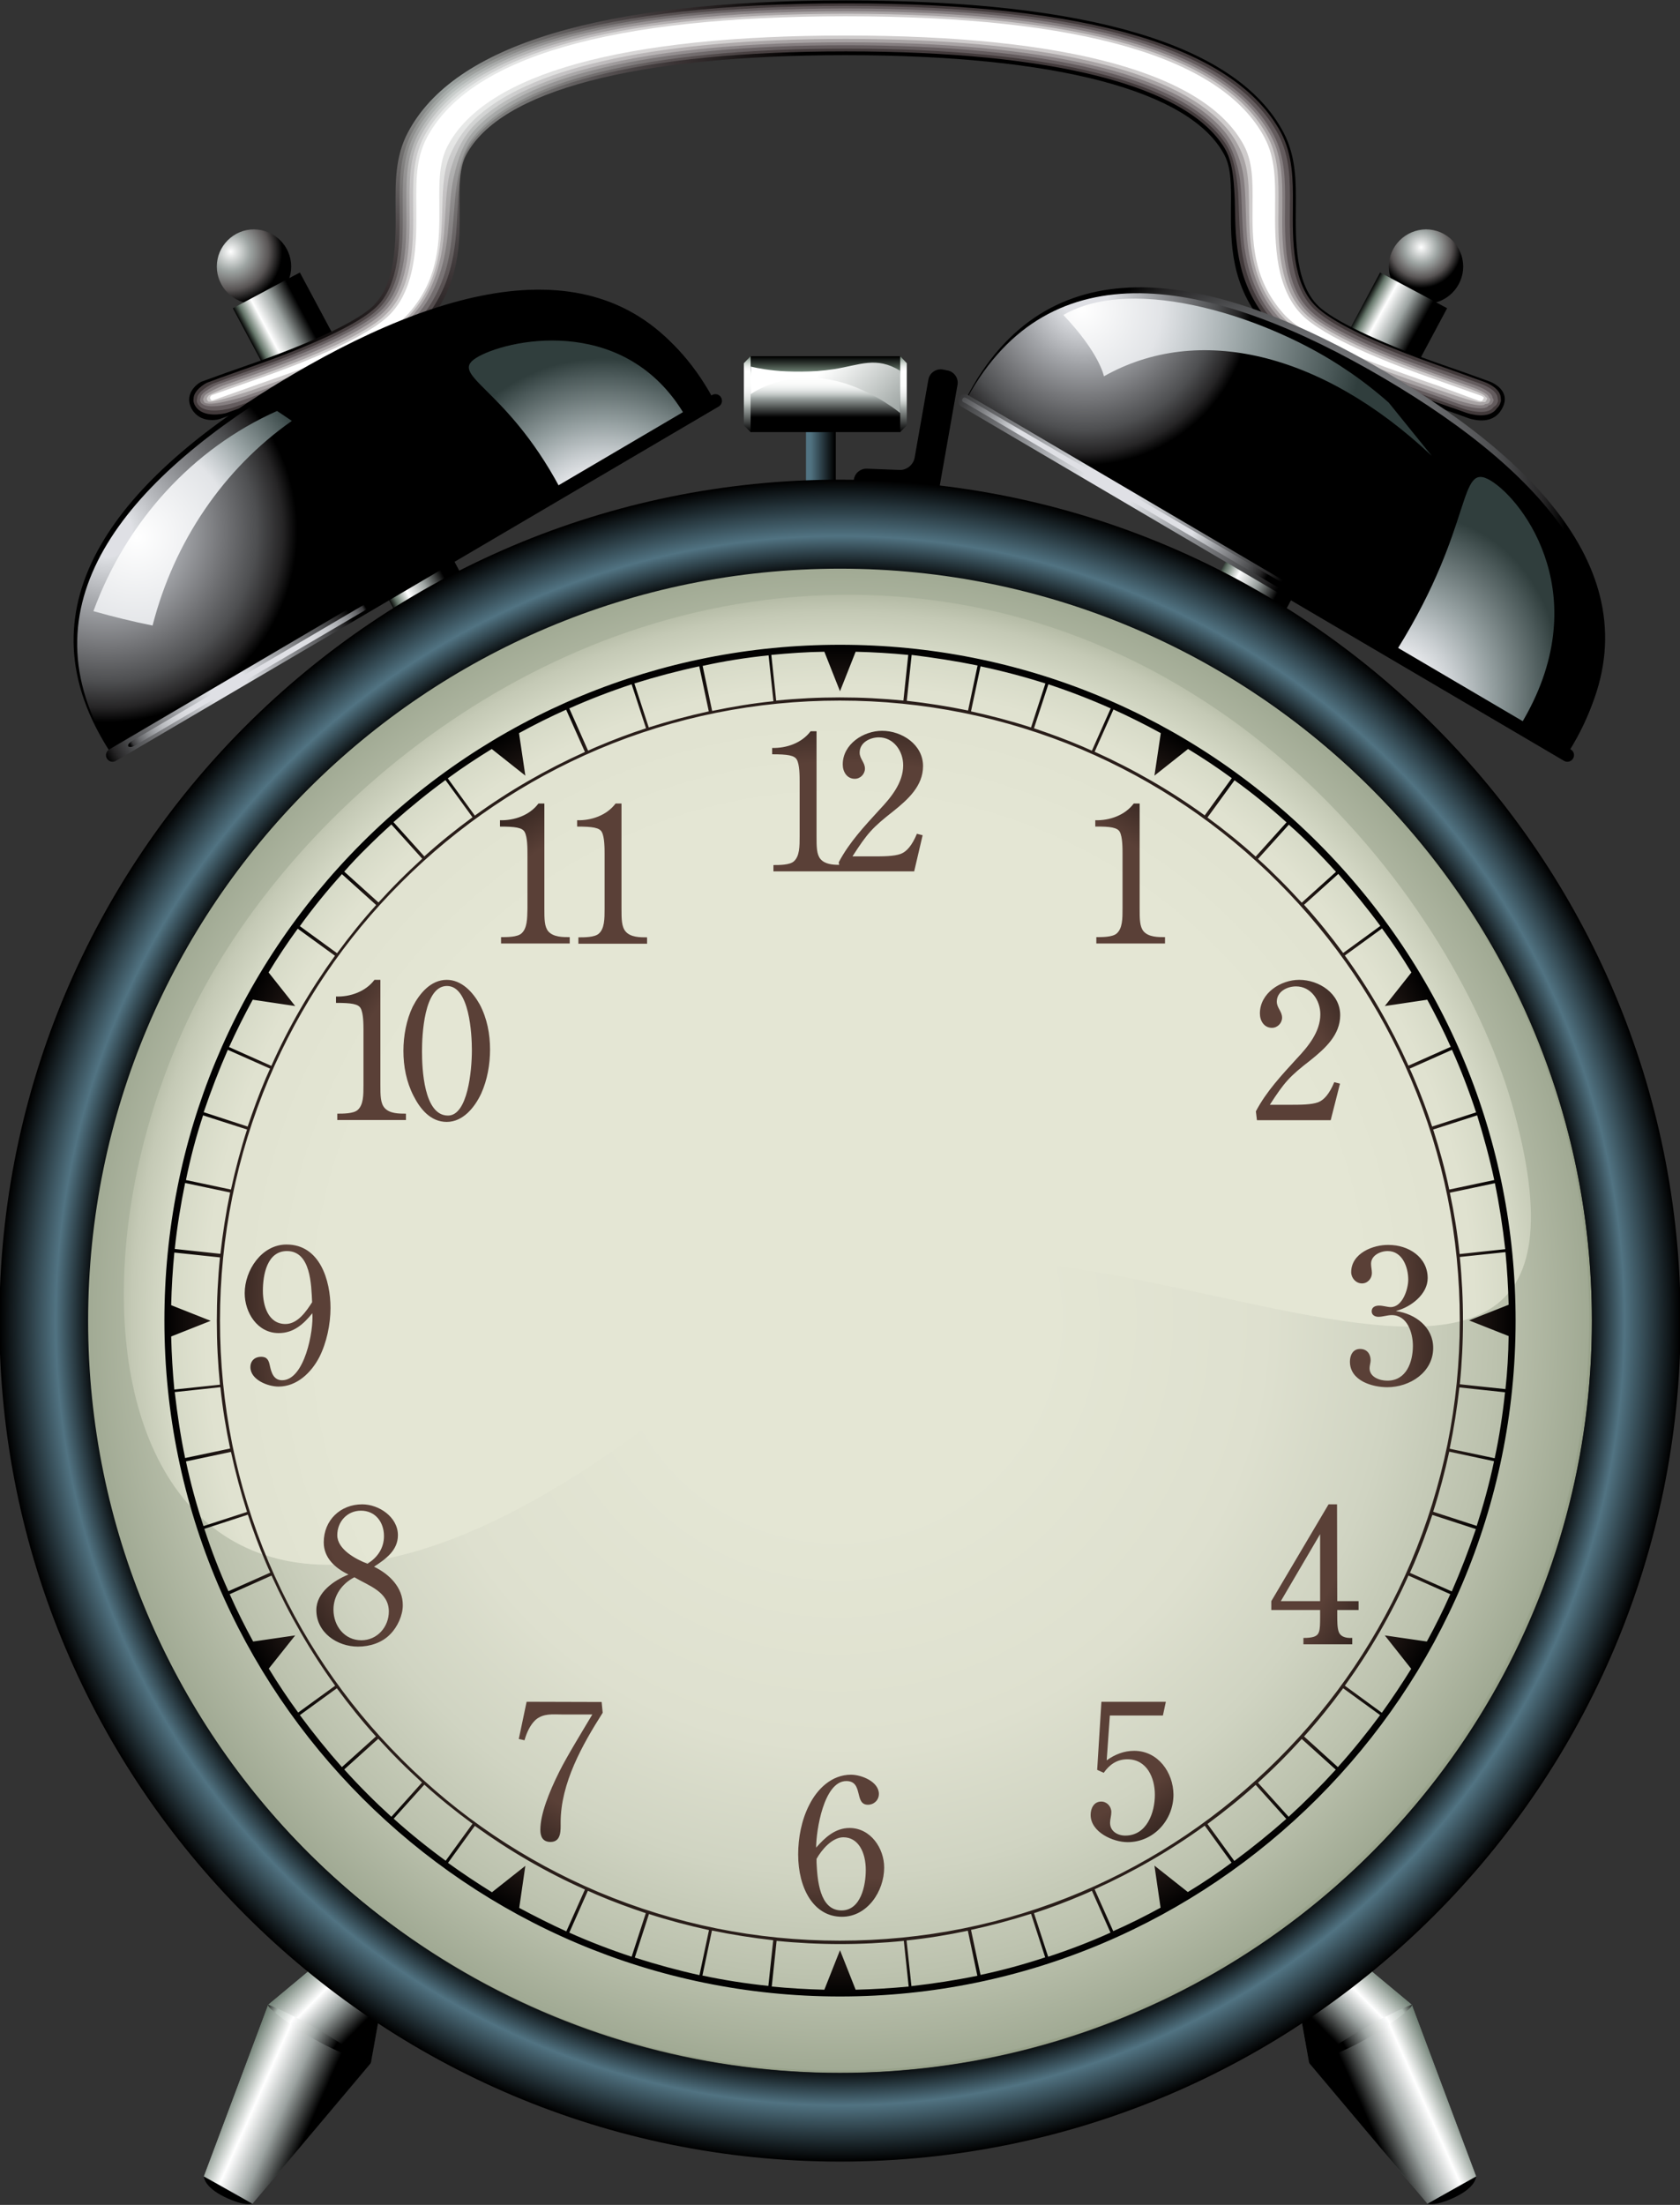 <?xml version="1.0" encoding="utf-8"?>
<!-- Generator: Adobe Illustrator 23.0.1, SVG Export Plug-In . SVG Version: 6.00 Build 0)  -->
<svg version="1.1" id="Layer_1" xmlns="http://www.w3.org/2000/svg" xmlns:xlink="http://www.w3.org/1999/xlink" x="0px" y="0px"
	 viewBox="0 0 795 1043" enable-background="new 0 0 795 1043" xml:space="preserve">
<rect x="0" y="0" width="795" height="1043" fill="#333333" stroke="none"/>
<linearGradient id="SVGID_1_" gradientUnits="userSpaceOnUse" x1="590.715" y1="927.461" x2="624.71" y2="908.618" gradientTransform="matrix(1 0 0 -1 0 1170)">
	<stop  offset="0" style="stop-color:#000000"/>
	<stop  offset="8.988760e-02" style="stop-color:#65766A"/>
	<stop  offset="0.264" style="stop-color:#FFFFFF"/>
	<stop  offset="0.511" style="stop-color:#9CA3A1"/>
	<stop  offset="0.786" style="stop-color:#000000"/>
</linearGradient>
<polygon fill="url(#SVGID_1_)" points="545.2,330.6 576.9,347.6 670.1,173.2 638.5,156.3 "/>
<linearGradient id="SVGID_2_" gradientUnits="userSpaceOnUse" x1="171.335" y1="909.494" x2="203.461" y2="926.576" gradientTransform="matrix(1 0 0 -1 0 1170)">
	<stop  offset="0" style="stop-color:#000000"/>
	<stop  offset="8.988760e-02" style="stop-color:#65766A"/>
	<stop  offset="0.264" style="stop-color:#FFFFFF"/>
	<stop  offset="0.511" style="stop-color:#9CA3A1"/>
	<stop  offset="0.786" style="stop-color:#000000"/>
</linearGradient>
<polygon fill="url(#SVGID_2_)" points="249.8,330.6 218.1,347.6 124.9,173.2 156.5,156.3 "/>
<radialGradient id="SVGID_3_" cx="397.538" cy="545.253" r="355.8" gradientTransform="matrix(1 0 0 -1 0 1170)" gradientUnits="userSpaceOnUse">
	<stop  offset="0.685" style="stop-color:#E4E6D4"/>
	<stop  offset="0.844" style="stop-color:#E0E2D0"/>
	<stop  offset="0.901" style="stop-color:#D4D8C5"/>
	<stop  offset="0.942" style="stop-color:#C4C9B5"/>
	<stop  offset="0.975" style="stop-color:#AEB59F"/>
	<stop  offset="1" style="stop-color:#96A088"/>
</radialGradient>
<circle fill="url(#SVGID_3_)" cx="397.5" cy="624.7" r="355.8"/>
<g>
	
		<radialGradient id="SVGID_4_" cx="396.238" cy="546.303" r="355.775" gradientTransform="matrix(1 0 0 -1 0 1170)" gradientUnits="userSpaceOnUse">
		<stop  offset="0.275" style="stop-color:#E4E6D4"/>
		<stop  offset="0.569" style="stop-color:#DEE0CF"/>
		<stop  offset="0.739" style="stop-color:#D0D4C2"/>
		<stop  offset="0.877" style="stop-color:#BCC2AE"/>
		<stop  offset="0.997" style="stop-color:#A1AA94"/>
		<stop  offset="1" style="stop-color:#A0A994"/>
	</radialGradient>
	<path fill="url(#SVGID_4_)" d="M396.2,267.9c-196.5,0-355.8,159.3-355.8,355.8c0,196.4,159.3,355.7,355.8,355.7
		S752,820.1,752,623.6C751.9,427.2,592.7,267.9,396.2,267.9z M369,622.4C85.3,882.2,8.6,655.8,88.2,483.9
		c43.4-93.8,159.8-200.1,308-202.5c179.7-2.9,293.6,145.4,320.5,245.2C776.1,747.1,478.3,522.3,369,622.4z"/>
</g>
<g>
	<path d="M446.2,174.8c-3.2-0.6-6.4,1.6-6.9,4.9l-6.5,36.9c-0.6,3.2-3.7,5.8-7,5.7l-15.6-0.6c-3.3-0.1-6.1,2.5-6.2,5.8l-0.1,2.1
		c-0.1,3.3,2.5,6.1,5.8,6.2l13.6,0.5c3.3,0.1,5.5,2.9,4.9,6.1l-0.1,0.3c-0.6,3.2,1.6,6.4,4.9,6.9l2.1,0.4c3.2,0.6,6.4-1.6,6.9-4.9
		l11.1-63c0.6-3.2-1.6-6.4-4.9-6.9L446.2,174.8z"/>
</g>
<linearGradient id="SVGID_5_" gradientUnits="userSpaceOnUse" x1="381.48" y1="951.203" x2="395.562" y2="951.203" gradientTransform="matrix(1 0 0 -1 0 1170)">
	<stop  offset="0.152" style="stop-color:#517382"/>
	<stop  offset="0.955" style="stop-color:#000000"/>
</linearGradient>
<rect x="381.4" y="190.6" fill="url(#SVGID_5_)" width="14.1" height="56.3"/>
<radialGradient id="SVGID_6_" cx="672.501" cy="1052.996" r="22.026" gradientTransform="matrix(1 0 0 -1 0 1170)" gradientUnits="userSpaceOnUse">
	<stop  offset="0" style="stop-color:#FFFFFF"/>
	<stop  offset="0.365" style="stop-color:#9CA3A1"/>
	<stop  offset="0.461" style="stop-color:#888A89"/>
	<stop  offset="0.662" style="stop-color:#585454"/>
	<stop  offset="0.871" style="stop-color:#000000"/>
</radialGradient>
<path fill="url(#SVGID_6_)" d="M657.2,126.1c0,9.7,7.9,17.6,17.6,17.6c9.7,0,17.6-7.9,17.6-17.6c0-9.7-7.9-17.6-17.6-17.6
	C665.1,108.6,657.2,116.4,657.2,126.1z"/>
<linearGradient id="SVGID_7_" gradientUnits="userSpaceOnUse" x1="645.365" y1="1027.029" x2="677.212" y2="1009.376" gradientTransform="matrix(1 0 0 -1 0 1170)">
	<stop  offset="0" style="stop-color:#000000"/>
	<stop  offset="8.988760e-02" style="stop-color:#65766A"/>
	<stop  offset="0.264" style="stop-color:#FFFFFF"/>
	<stop  offset="0.511" style="stop-color:#9CA3A1"/>
	<stop  offset="0.786" style="stop-color:#000000"/>
</linearGradient>
<polygon fill="url(#SVGID_7_)" points="637.7,157.7 669.4,174.6 684.8,145.8 653.1,128.9 "/>
<radialGradient id="SVGID_8_" cx="109.179" cy="1050.926" r="31.188" gradientTransform="matrix(1 0 0 -1 0 1170)" gradientUnits="userSpaceOnUse">
	<stop  offset="0" style="stop-color:#FFFFFF"/>
	<stop  offset="0.298" style="stop-color:#9CA3A1"/>
	<stop  offset="0.389" style="stop-color:#888A89"/>
	<stop  offset="0.581" style="stop-color:#585454"/>
	<stop  offset="0.781" style="stop-color:#000000"/>
</radialGradient>
<path fill="url(#SVGID_8_)" d="M137.8,126.1c0,9.7-7.9,17.6-17.6,17.6c-9.7,0-17.6-7.9-17.6-17.6c0-9.7,7.9-17.6,17.6-17.6
	C129.9,108.6,137.8,116.4,137.8,126.1z"/>
<linearGradient id="SVGID_9_" gradientUnits="userSpaceOnUse" x1="117.895" y1="1009.752" x2="149.682" y2="1026.653" gradientTransform="matrix(1 0 0 -1 0 1170)">
	<stop  offset="0" style="stop-color:#000000"/>
	<stop  offset="8.988760e-02" style="stop-color:#65766A"/>
	<stop  offset="0.264" style="stop-color:#FFFFFF"/>
	<stop  offset="0.511" style="stop-color:#9CA3A1"/>
	<stop  offset="0.786" style="stop-color:#000000"/>
</linearGradient>
<polygon fill="url(#SVGID_9_)" points="157.3,157.7 125.6,174.6 110.2,145.8 141.9,128.9 "/>
<g>
	
		<radialGradient id="SVGID_10_" cx="302.35" cy="1066.814" r="208.597" gradientTransform="matrix(1.028 0 0 -0.871 -100.035 968.528)" gradientUnits="userSpaceOnUse">
		<stop  offset="0" style="stop-color:#9CA3A1"/>
		<stop  offset="0.146" style="stop-color:#7C7C7B"/>
		<stop  offset="0.355" style="stop-color:#555051"/>
		<stop  offset="0.538" style="stop-color:#362F30"/>
		<stop  offset="0.689" style="stop-color:#151111"/>
		<stop  offset="0.786" style="stop-color:#000000"/>
	</radialGradient>
	<path fill="url(#SVGID_10_)" d="M711.2,192.5c3.5-7.5-4.3-11.3-6.2-12c-7.6-2.8-15.3-5.5-22.8-8.1c-25.8-9-48.1-19-57.2-26.6
		c-12.4-10.5-11.9-32.9-11.8-47.6c0.1-11.9,0.2-24.1-5.8-35.5C585.6,21.3,515.9,0.2,400.2,0.2S214.8,21.2,193,62.7
		c-6,11.3-5.9,23.6-5.8,35.5c0.1,14.6,0.7,37-11.8,47.6c-9,7.7-31.4,17.6-57.2,26.6c-7.5,2.6-15.1,5.3-22.7,8.1
		c-2,0.7-7.9,5.4-5.4,11.6c3.3,8,11.9,6.8,13.9,6.1c7.2-2.6,14.5-5.2,21.7-7.7c33.7-11.8,62.7-21.9,75.4-36.3
		c16.8-19,16.6-39.6,16.4-56.1c-0.1-10-0.2-18.6,3.1-24.8c16-30.4,79.8-47.2,179.4-47.2c99.7,0,163.4,16.8,179.4,47.2
		c3.3,6.2,3.2,14.8,3.1,24.8c-0.1,16.5-0.3,37.1,16.4,56.1c12.7,14.4,41.7,24.5,75.4,36.3c6.9,2.4,13.9,4.9,20.8,7.4
		C697.8,198.7,707.1,201.3,711.2,192.5z"/>
	
		<radialGradient id="SVGID_11_" cx="288.447" cy="1078.043" r="207.383" gradientTransform="matrix(1.024 0 0 -0.892 -83.32 1002.047)" gradientUnits="userSpaceOnUse">
		<stop  offset="0" style="stop-color:#ABB1AF"/>
		<stop  offset="5.912214e-02" style="stop-color:#9FA2A0"/>
		<stop  offset="0.296" style="stop-color:#767373"/>
		<stop  offset="0.505" style="stop-color:#5B5455"/>
		<stop  offset="0.675" style="stop-color:#494142"/>
		<stop  offset="0.786" style="stop-color:#423A3B"/>
	</radialGradient>
	<path fill="url(#SVGID_11_)" d="M194.7,63.2c-5.8,11.1-5.7,23.1-5.6,34.9c0,0.3,0,0.8,0,1c0.1,14.5,0.3,35.9-11.5,46.6
		c-1.6,1.4-3.5,2.9-5.8,4.4c-10.9,7.2-30.4,15.5-50.9,22.7c-3.7,1.3-7.4,2.6-11,3.9c-3.2,1.1-8.4,3-11.6,4.2
		c-1.4,0.5-6.8,3.9-6.7,7.8c-0.1,0.5-0.1,1.1,0.1,1.7c0.1,0.4,0.3,0.8,0.4,1.1c0.1,0.2,0.2,0.4,0.3,0.5c3.5,5.9,13.3,3.8,14.9,3.3
		c7.2-2.6,14.5-5.2,21.6-7.7c21.6-7.6,41-14.6,54.6-22.6c8-4.8,14.3-9.9,18.5-15.4c7.3-9.5,10.8-19.3,12.5-28.8
		c1.8-10,1.8-19.4,2.3-27.8c0.6-9.4,1.4-17.6,5.2-23.7c18.3-29,81.1-45,178.3-45c98.2,0,161.4,16.2,179.2,45.8
		c2.7,4.4,3.7,9.9,4.3,16.1c0.2,2.6,0.4,5.2,0.5,8c0.2,6.6,0.1,13.8,1,21.4c1.3,11.3,4.6,23.3,13.8,34.9c3.3,4.1,7.7,8,13.2,11.6
		c14.1,9.4,36,17.2,60.7,25.8c4.8,1.7,9.6,3.4,14.4,5.1c0.1,0,0.3,0.1,0.4,0.1c1.7,0.6,4.3,1.5,5.9,2.1c1.7,0.6,10.9,3.4,14.6-2
		c0.4-0.4,0.9-0.9,1.2-1.5c0.2-0.4,0.4-0.7,0.5-1.2c0.1-0.2,0.1-0.4,0.2-0.5c0.1-0.5,0.1-1,0-1.4c0.1-4.5-5.6-7.1-7.7-7.9
		c-4.2-1.5-8.4-3-11.6-4.2c-3.6-1.3-7.3-2.6-11-3.9c-20.8-7.3-40.4-15.7-51.3-23c-2.1-1.4-3.9-2.8-5.3-4.1
		c-12.1-11-11.6-33-11.5-47.6c0-0.3,0-0.8,0-1.2c0.1-11.5,0-23.2-5.6-33.9C584.5,22.3,515.3,1.6,400.4,1.6
		C285.4,1.6,216.2,22.3,194.7,63.2z"/>
	
		<radialGradient id="SVGID_12_" cx="274.372" cy="1088.655" r="206.333" gradientTransform="matrix(1.019 0 0 -0.914 -66.669 1035.643)" gradientUnits="userSpaceOnUse">
		<stop  offset="0" style="stop-color:#BAC0BE"/>
		<stop  offset="0.214" style="stop-color:#989797"/>
		<stop  offset="0.457" style="stop-color:#7B7677"/>
		<stop  offset="0.656" style="stop-color:#6A6365"/>
		<stop  offset="0.786" style="stop-color:#645C5E"/>
	</radialGradient>
	<path fill="url(#SVGID_12_)" d="M196.1,63.6c-5.7,10.8-5.6,22.6-5.5,34.3c0,0.2,0,0.8,0,1.1c0.1,14.4,0.3,35.4-11.1,46.7
		c-1.5,1.5-3.4,3.1-5.6,4.6c-10.9,7.5-30.8,16-50.6,23.1c-3.8,1.3-7.5,2.7-11,3.9c-2.6,0.9-9,3.2-11.6,4.2c-1.1,0.4-7.5,3.9-7.4,7
		c-0.1,0.5-0.3,1.1-0.1,1.7c0.2,0.5,0.3,0.8,0.5,1.1c0.1,0.2,0.3,0.3,0.4,0.4c3.4,4.5,14.9,1.6,16.2,1.1c7.2-2.6,14.4-5.1,21.5-7.6
		c21.9-7.8,41.2-14.9,53.8-23.3c7.6-5.1,13.3-10.6,17.1-16.4c6.5-9.7,9.3-19.6,10.6-29.2c1.4-10.2,1.5-19.6,2.7-27.9
		c1.3-8.8,2.9-16.6,7.3-22.6C243.9,38.2,305.7,23,400.5,23c96.7,0,159.4,15.7,179.1,44.5c3,4.3,4.4,9.6,5.4,15.5
		c0.4,2.5,0.7,5.2,0.9,7.9c0.4,6.5,0.4,13.7,1,21.3c1,11.4,3.6,23.5,12.1,35.2c3.1,4.3,7.2,8.3,12.4,12.2c13.1,9.7,35,17.6,60,26.4
		c4.7,1.7,9.5,3.3,14.3,5c0.1,0,0.3,0.1,0.4,0.1c1.3,0.5,4.6,1.6,5.9,2.1c1.4,0.5,11.7,3.8,14.7-0.6c0.5-0.3,1-0.7,1.4-1.1
		c0.2-0.3,0.4-0.7,0.6-1.2c0.1-0.2,0.1-0.4,0.2-0.5c0-0.4-0.1-0.9-0.2-1.3c0-3.6-5.6-6.1-8.4-7.1c-4.5-1.6-9-3.2-11.6-4.1
		c-3.5-1.2-7.2-2.6-11-3.9c-20-7.1-40.1-15.7-50.9-23.3c-2-1.4-3.7-2.8-5.2-4.2c-11.7-11.5-11.3-33.2-11.2-47.6c0-0.3,0-0.9,0-1.2
		c0.1-11.5,0.1-23-5.5-33.5C583.3,23.3,514.6,2.8,400.3,2.8C286.1,2.8,217.4,23.3,196.1,63.6z"/>
	
		<radialGradient id="SVGID_13_" cx="260.152" cy="1098.739" r="205.394" gradientTransform="matrix(1.014 0 0 -0.935 -50.018 1069.23)" gradientUnits="userSpaceOnUse">
		<stop  offset="0" style="stop-color:#CACFCD"/>
		<stop  offset="8.579090e-02" style="stop-color:#BEC0BF"/>
		<stop  offset="0.383" style="stop-color:#9E9A9B"/>
		<stop  offset="0.627" style="stop-color:#8B8587"/>
		<stop  offset="0.786" style="stop-color:#857E80"/>
	</radialGradient>
	<path fill="url(#SVGID_13_)" d="M197.6,64c-5.5,10.5-5.4,22.1-5.3,33.8c0,0.2,0,0.9,0,1.1c0.1,14.2,0.3,35-10.8,46.8
		c-1.5,1.6-3.3,3.2-5.5,4.7c-10.8,7.8-31.2,16.5-50.3,23.4c-3.8,1.4-7.5,2.7-11,3.9c-1.9,0.7-9.7,3.4-11.6,4.1
		c-0.8,0.3-8.2,3.8-8.1,6.2c-0.2,0.4-0.5,1.1-0.3,1.6c0.2,0.6,0.4,0.9,0.5,1.1c0.1,0.1,0.3,0.2,0.5,0.3c3.4,3.1,16.5-0.7,17.5-1.1
		c7.2-2.6,14.4-5.1,21.3-7.6c22.2-7.9,41.4-15.3,52.9-24c7.2-5.5,12.3-11.4,15.7-17.4c5.6-9.9,7.7-20,8.7-29.5
		c1.1-10.4,1.1-19.8,3-28c1.9-8.3,4.3-15.6,9.4-21.4c22.8-26.2,83.8-40.6,176-40.6c95.3,0,157.5,15.2,178.9,43.1
		c3.3,4.3,5.2,9.3,6.6,14.9c0.6,2.5,1.1,5.1,1.3,7.8c0.7,6.4,0.6,13.5,1.1,21.2c0.7,11.4,2.7,23.7,10.3,35.6
		c2.8,4.4,6.6,8.7,11.6,12.8c12.2,9.9,34,18,59.3,26.9c4.7,1.6,9.5,3.3,14.3,5c0.1,0,0.3,0.1,0.4,0.1c1,0.4,4.8,1.7,5.8,2.1
		c1,0.4,12.5,4.2,14.7,0.9c0.5-0.1,1.2-0.4,1.5-0.8c0.2-0.3,0.4-0.6,0.6-1.1c0.1-0.2,0.1-0.4,0.2-0.5c0-0.4-0.3-0.9-0.5-1.2
		c-0.2-2.8-5.7-5.1-9.1-6.3c-4.8-1.7-9.6-3.4-11.6-4.1c-3.5-1.2-7.2-2.5-11-3.9c-19.3-6.9-39.8-15.7-50.6-23.6
		c-1.9-1.4-3.6-2.9-5-4.4c-11.4-11.9-11-33.3-10.9-47.6c0-0.2,0-0.9,0-1.1c0.1-11.5,0.1-22.8-5.3-33.2c-21-39.8-89.2-60-202.7-60
		C286.8,4,218.6,24.2,197.6,64z"/>
	
		<radialGradient id="SVGID_14_" cx="245.798" cy="1108.326" r="204.539" gradientTransform="matrix(1.009 0 0 -0.957 -33.366 1102.817)" gradientUnits="userSpaceOnUse">
		<stop  offset="0" style="stop-color:#DADDDC"/>
		<stop  offset="0.251" style="stop-color:#C4C2C3"/>
		<stop  offset="0.575" style="stop-color:#B0ABAC"/>
		<stop  offset="0.786" style="stop-color:#A8A3A4"/>
	</radialGradient>
	<path fill="url(#SVGID_14_)" d="M199,64.4c-5.4,10.2-5.3,21.6-5.2,33.2c0,0.1,0,0.9,0,1.1c0.1,14.1,0.3,34.6-10.4,47
		c-1.5,1.7-3.3,3.4-5.3,4.9c-10.7,8.2-31.6,17.1-50,23.8c-3.9,1.4-7.6,2.7-11,3.9c-1.3,0.5-10.3,3.7-11.6,4.1
		c-0.5,0.2-8.9,3.8-8.9,5.3c-0.2,0.4-0.6,1-0.4,1.6s0.5,0.9,0.5,1.1c0.1,0.1,0.3,0.2,0.5,0.2c3.3,1.7,18.1-3,18.8-3.2
		c7.2-2.6,14.3-5,21.2-7.5c22.5-8.1,41.5-15.6,52.1-24.8c6.8-5.9,11.3-12.1,14.3-18.5c4.8-10.1,6.2-20.3,6.8-29.9
		c0.7-10.5,0.7-19.9,3.3-28c2.4-7.7,5.8-14.6,11.5-20.3C250.3,33.5,310.5,20,400.3,20c93.8,0,155.6,14.6,178.7,41.7
		c3.6,4.2,6,9,7.7,14.3c0.8,2.4,1.4,5,1.8,7.7c0.9,6.3,0.9,13.4,1.2,21.1c0.4,11.5,1.7,23.8,8.6,35.9c2.6,4.6,6.1,9.1,10.8,13.4
		c11.2,10.2,33,18.5,58.6,27.5c4.6,1.6,9.4,3.3,14.2,5l0.4,0.1c0.7,0.2,5.1,1.8,5.8,2.1s13.3,4.5,14.7,2.3c0.6,0,1.3-0.1,1.7-0.4
		c0.2-0.2,0.4-0.6,0.6-1.1c0.1-0.2,0.1-0.4,0.2-0.5c-0.1-0.4-0.4-0.8-0.7-1.1c-0.4-1.9-5.7-4.1-9.7-5.5c-5.1-1.8-10.2-3.6-11.5-4.1
		c-3.4-1.2-7.1-2.5-10.9-3.9c-18.5-6.8-39.6-15.7-50.2-23.9c-1.9-1.4-3.5-3-4.9-4.5c-11-12.4-10.8-33.4-10.6-47.6c0-0.1,0-1,0-1.1
		c0.1-11.5,0.1-22.7-5.2-32.8C580.9,25.2,513.1,5.3,400.3,5.3S219.7,25.2,199,64.4z"/>
	
		<radialGradient id="SVGID_15_" cx="231.318" cy="1117.442" r="203.765" gradientTransform="matrix(1.005 0 0 -0.978 -16.651 1136.413)" gradientUnits="userSpaceOnUse">
		<stop  offset="0" style="stop-color:#EAECEB"/>
		<stop  offset="0.442" style="stop-color:#D7D5D5"/>
		<stop  offset="0.786" style="stop-color:#CFCCCC"/>
	</radialGradient>
	<path fill="url(#SVGID_15_)" d="M200.5,64.9c-5.2,10-5.1,21-5,32.6c0,0.1,0,1,0,1.1c0.1,14,0.3,34.2-10.1,47.1
		c-1.5,1.8-3.2,3.5-5.1,5.1c-10.5,8.5-32,17.6-49.7,24.1c-3.9,1.5-7.6,2.8-10.9,3.9c-0.6,0.2-10.9,3.9-11.6,4.1
		c-0.3,0.1-9.6,3.7-9.6,4.5c-0.3,0.3-0.8,1-0.6,1.5c0.3,0.7,0.5,0.9,0.6,1s0.4,0.1,0.6,0.1c3.3,0.3,19.8-5.3,20.1-5.4
		c7.2-2.6,14.3-5,21-7.4c22.8-8.2,41.7-16,51.2-25.5c6.3-6.3,10.4-12.9,12.9-19.5c4-10.3,4.6-20.6,4.9-30.3
		c0.3-10.7,0.3-20.1,3.6-28.1c3-7.1,7.3-13.6,13.7-19.2c27-23.5,86.5-36.2,173.8-36.2c92.3,0,153.7,14,178.5,40.4
		c3.9,4.1,6.8,8.7,8.9,13.7c1,2.4,1.7,4.9,2.2,7.5c1.2,6.3,1.1,13.3,1.2,20.9c0.2,11.5,0.8,24,6.9,36.3c2.4,4.7,5.6,9.4,10.1,13.9
		c10.3,10.4,32,18.9,57.9,28.1c4.6,1.6,9.3,3.3,14.1,5l0.4,0.1c0.3,0.1,5.4,1.9,5.8,2c0.3,0.1,14,4.9,14.8,3.8
		c0.7,0.1,1.5,0.1,1.8,0c0.1-0.2,0.4-0.5,0.7-1.1c0.1-0.3,0.2-0.4,0.2-0.5c-0.1-0.3-0.6-0.7-1-1c-0.5-1.1-5.8-3.1-10.4-4.7
		c-5.4-1.9-10.8-3.8-11.5-4.1c-3.3-1.2-7-2.5-10.9-3.9c-17.8-6.6-39.3-15.7-49.9-24.2c-1.8-1.4-3.4-3-4.8-4.7
		c-10.7-12.8-10.5-33.5-10.3-47.6c0-0.1,0-1,0-1.1c0.1-11.5,0.2-22.5-5-32.4C579.6,26.1,512.4,6.5,400.3,6.5
		C288.1,6.5,220.9,26.1,200.5,64.9z"/>
	<path fill="#FFFFFF" d="M700.9,187.2c-1.4-0.5-22.4-7.9-22.5-8c-17-5.9-47.5-17.5-60.3-28.4c-15-12.7-14.8-36.6-14.7-52.4v-1.1
		c0.1-11.5,0.2-22.3-4.9-32C578.4,27.1,511.7,7.7,400.2,7.7S222,27.1,201.9,65.3c-5.1,9.7-5,20.5-4.9,32v1.1
		c0.1,15.8,0.4,39.7-14.7,52.4c-12.9,10.9-43.3,22.5-60.3,28.4l-21.8,7.7c-0.4,0.3-1,1-0.8,1.5c0.3,0.8,0.6,1,0.6,1
		c0.1,0,0.4,0,0.7,0c3.2-1.1,21.4-7.6,21.4-7.6c32.3-11.3,60.2-21,71.3-33.6c14.8-16.8,14.6-35,14.5-51.1c-0.1-10.9-0.2-20.3,4-28.2
		c18-34.1,83.1-52.1,188.4-52.1s170.4,18,188.4,52.1c4.2,7.9,4.1,17.3,4,28.2c-0.1,16.1-0.3,34.3,14.5,51.1
		c11,12.5,38.9,22.3,71.3,33.6l0.4,0.1l20.4,7.5c0.7,0.3,1.6,0.4,2,0.3c0.1-0.1,0.4-0.5,0.7-1.1c0.1-0.3,0.2-0.4,0.2-0.5
		C702,187.8,701.4,187.4,700.9,187.2z"/>
</g>
<g>
	<path d="M698.5,1029.5c0,0,0.3,4.8-9.7,9.7c-9.9,4.8-13.3,3.2-13.3,3.2l4.2-16.6L698.5,1029.5z"/>
	
		<linearGradient id="SVGID_16_" gradientUnits="userSpaceOnUse" x1="6631.503" y1="212.578" x2="6714.953" y2="158.731" gradientTransform="matrix(-1 0 0 -1 7316.898 1170)">
		<stop  offset="0" style="stop-color:#65766A"/>
		<stop  offset="0.281" style="stop-color:#9CA3A1"/>
		<stop  offset="1" style="stop-color:#000000"/>
	</linearGradient>
	<path fill="url(#SVGID_16_)" d="M698.5,1029.5c-14.9-39.8-30.4-81.2-30.4-81.2s-21.9-18.2-39.9-33.2l-17.9,10.1
		c4.1,22.8,9.2,50.7,9.2,50.7s28.5,33.9,56,66.5L698.5,1029.5z"/>
	<g>
		
			<linearGradient id="SVGID_17_" gradientUnits="userSpaceOnUse" x1="6630.189" y1="181.246" x2="6678.623" y2="159.681" gradientTransform="matrix(-1 0 0 -1 7316.898 1170)">
			<stop  offset="0" style="stop-color:#65766A"/>
			<stop  offset="0.264" style="stop-color:#FFFFFF"/>
			<stop  offset="0.511" style="stop-color:#9CA3A1"/>
			<stop  offset="0.786" style="stop-color:#000000"/>
		</linearGradient>
		<path fill="url(#SVGID_17_)" d="M698.5,1029.5l-23,12.9c-27.5-32.6-56-66.5-56-66.5l48.5-27.6C668,948.3,683.6,989.7,698.5,1029.5
			z"/>
		
			<linearGradient id="SVGID_18_" gradientUnits="userSpaceOnUse" x1="6667.902" y1="242.859" x2="6703.546" y2="207.762" gradientTransform="matrix(-1 0 0 -1 7316.898 1170)">
			<stop  offset="0" style="stop-color:#65766A"/>
			<stop  offset="0.309" style="stop-color:#FFFFFF"/>
			<stop  offset="0.511" style="stop-color:#9CA3A1"/>
			<stop  offset="0.786" style="stop-color:#000000"/>
		</linearGradient>
		<path fill="url(#SVGID_18_)" d="M628.1,915.1c18,15,39.9,33.2,39.9,33.2l-48.5,27.6c0,0-5-27.8-9.2-50.7L628.1,915.1z"/>
	</g>
	
		<linearGradient id="SVGID_19_" gradientUnits="userSpaceOnUse" x1="6646.898" y1="222.454" x2="6698.87" y2="191.054" gradientTransform="matrix(-1 0 0 -1 7316.898 1170)">
		<stop  offset="1.123600e-02" style="stop-color:#000000"/>
		<stop  offset="0.118" style="stop-color:#ADB9B1"/>
		<stop  offset="0.253" style="stop-color:#FFFFFF"/>
		<stop  offset="0.286" style="stop-color:#F3F4F4"/>
		<stop  offset="0.34" style="stop-color:#DDE0DE"/>
		<stop  offset="0.407" style="stop-color:#BBC0BE"/>
		<stop  offset="0.461" style="stop-color:#9CA3A1"/>
		<stop  offset="0.646" style="stop-color:#000000"/>
	</linearGradient>
	<path fill="url(#SVGID_19_)" d="M668,948.3c0,0-9.3,3.6-21.7,10.7c-12.4,7.1-26.8,16.9-26.8,16.9s16.4-4.1,33.7-15.5
		C670.5,949,668,948.3,668,948.3"/>
</g>
<path d="M96.5,1029.5c0,0-0.3,4.8,9.7,9.7c9.9,4.8,13.3,3.2,13.3,3.2l-4.2-16.6L96.5,1029.5z"/>
<linearGradient id="SVGID_20_" gradientUnits="userSpaceOnUse" x1="109.664" y1="212.558" x2="193.114" y2="158.71" gradientTransform="matrix(1 0 0 -1 0 1170)">
	<stop  offset="0" style="stop-color:#65766A"/>
	<stop  offset="0.281" style="stop-color:#9CA3A1"/>
	<stop  offset="1" style="stop-color:#000000"/>
</linearGradient>
<path fill="url(#SVGID_20_)" d="M96.5,1029.5c14.9-39.8,30.4-81.2,30.4-81.2s21.9-18.2,39.9-33.2l17.8,10.1
	c-4.1,22.8-9.2,50.7-9.2,50.7s-28.5,33.9-56,66.5L96.5,1029.5z"/>
<g>
	
		<linearGradient id="SVGID_21_" gradientUnits="userSpaceOnUse" x1="108.363" y1="181.248" x2="156.797" y2="159.684" gradientTransform="matrix(1 0 0 -1 0 1170)">
		<stop  offset="0" style="stop-color:#65766A"/>
		<stop  offset="0.264" style="stop-color:#FFFFFF"/>
		<stop  offset="0.511" style="stop-color:#9CA3A1"/>
		<stop  offset="0.786" style="stop-color:#000000"/>
	</linearGradient>
	<path fill="url(#SVGID_21_)" d="M96.5,1029.5l23,12.9c27.5-32.6,56-66.5,56-66.5L127,948.3C127,948.3,111.4,989.7,96.5,1029.5z"/>
	
		<linearGradient id="SVGID_22_" gradientUnits="userSpaceOnUse" x1="146.078" y1="242.863" x2="181.722" y2="207.765" gradientTransform="matrix(1 0 0 -1 0 1170)">
		<stop  offset="0" style="stop-color:#65766A"/>
		<stop  offset="0.309" style="stop-color:#FFFFFF"/>
		<stop  offset="0.511" style="stop-color:#9CA3A1"/>
		<stop  offset="0.786" style="stop-color:#000000"/>
	</linearGradient>
	<path fill="url(#SVGID_22_)" d="M166.9,915.1c-18,15-39.9,33.2-39.9,33.2l48.5,27.6c0,0,5-27.8,9.2-50.7L166.9,915.1z"/>
</g>
<radialGradient id="SVGID_23_" cx="608.626" cy="924.545" r="131.882" gradientTransform="matrix(1 0 0 -1 0 1170)" gradientUnits="userSpaceOnUse">
	<stop  offset="0.135" style="stop-color:#DFE0E5"/>
	<stop  offset="0.142" style="stop-color:#DCDEE2"/>
	<stop  offset="0.39" style="stop-color:#A2A4A8"/>
	<stop  offset="0.608" style="stop-color:#747578"/>
	<stop  offset="0.788" style="stop-color:#4E4F51"/>
	<stop  offset="0.924" style="stop-color:#262526"/>
	<stop  offset="1" style="stop-color:#000000"/>
</radialGradient>
<path fill="url(#SVGID_23_)" d="M742.1,354.9c1.2-1.8,2.3-3.6,3.4-5.5c40.3-68.6-11-127.2-89.7-173.4s-154.8-62.5-195.1,6.1
	c-1.1,1.9-2.1,3.7-3.1,5.6L742.1,354.9z"/>
<radialGradient id="SVGID_24_" cx="513.359" cy="1028.892" r="78.896" gradientTransform="matrix(1 0 0 -1 0 1170)" gradientUnits="userSpaceOnUse">
	<stop  offset="0.135" style="stop-color:#DFE0E5"/>
	<stop  offset="0.142" style="stop-color:#DCDEE2"/>
	<stop  offset="0.39" style="stop-color:#A2A4A8"/>
	<stop  offset="0.608" style="stop-color:#747578"/>
	<stop  offset="0.788" style="stop-color:#4E4F51"/>
	<stop  offset="0.924" style="stop-color:#262526"/>
	<stop  offset="1" style="stop-color:#000000"/>
</radialGradient>
<path fill="url(#SVGID_24_)" d="M741,357.7c1.2-1.8,2.3-3.6,3.4-5.5c40.3-68.6-11-127.2-89.7-173.4s-154.8-62.5-195.1,6.1
	c-1.1,1.9-2.1,3.7-3.1,5.6L741,357.7z"/>
<radialGradient id="SVGID_25_" cx="397.538" cy="545.253" r="397.8" gradientTransform="matrix(1 0 0 -1 0 1170)" gradientUnits="userSpaceOnUse">
	<stop  offset="0.888" style="stop-color:#000000"/>
	<stop  offset="0.933" style="stop-color:#517382"/>
	<stop  offset="1" style="stop-color:#000000"/>
</radialGradient>
<path fill="url(#SVGID_25_)" d="M795.3,624.7c0,219.7-178.1,397.8-397.8,397.8S-0.3,844.4-0.3,624.7s178.1-397.8,397.8-397.8
	S795.3,405,795.3,624.7z M397.5,269C201,269,41.7,428.3,41.7,624.8S201,980.6,397.5,980.6s355.8-159.3,355.8-355.8
	C753.3,428.2,594,269,397.5,269z"/>
<radialGradient id="SVGID_26_" cx="397.538" cy="545.253" r="319.7" gradientTransform="matrix(1 0 0 -1 0 1170)" gradientUnits="userSpaceOnUse">
	<stop  offset="0.826" style="stop-color:#5A4037"/>
	<stop  offset="1" style="stop-color:#000000"/>
</radialGradient>
<path fill="url(#SVGID_26_)" d="M623.6,398.6C563.2,338.2,482.9,305,397.5,305s-165.7,33.3-226.1,93.6
	C111,459,77.8,539.3,77.8,624.7c0,176.3,143.4,319.7,319.7,319.7S717.2,801,717.2,624.7C717.2,539.3,684,459,623.6,398.6z
	 M712.3,590.9l-21.6,2.3c-1-9.8-2.6-19.5-4.6-29l21.3-4.5C709.5,569.9,711.1,580.3,712.3,590.9z M690.8,624.7
	c0,39.6-7.8,78-23.1,114.2c-14.8,34.9-35.9,66.3-62.9,93.2c-26.9,26.9-58.3,48.1-93.2,62.9c-36.2,15.3-74.6,23-114.2,23
	s-78-7.8-114.2-23c-34.9-14.8-66.3-35.9-93.2-62.9c-26.9-26.9-48.1-58.3-62.9-93.2c-15.3-36.2-23-74.6-23-114.2s7.8-78,23-114.2
	c14.8-34.9,35.9-66.3,62.9-93.2c26.9-26.9,58.3-48.1,93.2-62.9c36.2-15.3,74.6-23,114.2-23s78,7.8,114.2,23
	c34.9,14.8,66.3,35.9,93.2,62.9c26.9,26.9,48.1,58.3,62.9,93.2C683.1,546.7,690.8,585.1,690.8,624.7z M707.1,558.2l-21.3,4.5
	c-2-9.6-4.6-19-7.6-28.4l20.8-6.7C702.1,537.6,704.9,547.8,707.1,558.2z M698.5,526.2l-20.8,6.7c-2.5-7.7-5.4-15.4-8.6-22.9
	c-0.6-1.5-1.3-3-2-4.5l20-8.9C691.4,506.2,695.2,516.1,698.5,526.2z M667.9,460l-12.6,15.9l20.1-3c4,7.3,7.7,14.7,11.1,22.3l-20,8.9
	c-8.3-18.4-18.3-35.8-30.1-52.1l17.6-12.8C659,446,663.6,452.9,667.9,460z M653.2,438l-17.6,12.8c-5.8-7.9-11.9-15.5-18.5-22.8
	l16.2-14.6C640.3,421.4,647,429.6,653.2,438z M621.3,400.9c3.7,3.7,7.4,7.6,10.9,11.5L616,427c-3.3-3.6-6.7-7.2-10.1-10.6
	c-3.5-3.5-7-6.9-10.6-10.1l14.6-16.2C613.8,393.5,617.6,397.1,621.3,400.9z M608.8,389l-14.6,16.2c-7.3-6.6-14.9-12.7-22.8-18.5
	l12.8-17.6C592.7,375.2,600.9,381.9,608.8,389z M549.3,346.8l-3,20.1l15.9-12.6c7.1,4.3,14,8.9,20.7,13.8l-12.8,17.6
	c-16.3-11.8-33.7-21.8-52.1-30.1l8.9-20C534.6,339.1,542,342.8,549.3,346.8z M525.6,335.1l-8.9,20c-1.5-0.7-3-1.3-4.5-2
	c-7.5-3.2-15.2-6-22.9-8.6l6.8-20.8C506.1,327,516,330.8,525.6,335.1z M494.7,323.3l-6.8,20.8c-9.3-3-18.8-5.5-28.4-7.6l4.5-21.3
	C474.4,317.4,484.6,320.1,494.7,323.3z M462.6,314.8l-4.5,21.3c-9.6-2-19.3-3.5-29-4.6l2.3-21.7
	C441.9,311.1,452.3,312.7,462.6,314.8z M390.1,308.3l7.4,18.7l7.4-18.7c8.4,0.2,16.7,0.7,24.9,1.5l-2.3,21.6c-9.9-1-20-1.5-30.1-1.5
	s-20.1,0.5-30.1,1.5l-2.3-21.6C373.4,309,381.7,308.4,390.1,308.3z M363.7,310l2.3,21.7c-9.8,1-19.5,2.6-29,4.6l-4.5-21.3
	C342.7,312.7,353.1,311.1,363.7,310z M330.9,315.2l4.5,21.3c-9.6,2.1-19,4.6-28.4,7.6l-6.8-20.8
	C310.4,320.1,320.6,317.4,330.9,315.2z M298.9,323.7l6.8,20.8c-7.7,2.5-15.4,5.4-22.9,8.6c-1.5,0.6-3,1.3-4.5,2l-8.9-20
	C279,330.8,288.9,327,298.9,323.7z M232.7,354.3l15.9,12.6l-3-20.1c7.3-4,14.7-7.7,22.3-11.1l8.9,20c-18.4,8.3-35.8,18.3-52.1,30.1
	l-12.8-17.6C218.7,363.2,225.7,358.6,232.7,354.3z M210.8,369l12.8,17.6c-7.9,5.8-15.5,11.9-22.8,18.5l-14.6-16.2
	C194.1,381.9,202.3,375.2,210.8,369z M173.7,400.9c3.7-3.7,7.6-7.4,11.5-10.9l14.6,16.2c-3.6,3.3-7.2,6.7-10.6,10.1
	c-3.5,3.5-6.8,7-10.1,10.6l-16.2-14.6C166.3,408.4,169.9,404.6,173.7,400.9z M161.8,413.5l16.2,14.6c-6.6,7.3-12.7,14.9-18.5,22.8
	l-17.6-12.8C148,429.6,154.7,421.4,161.8,413.5z M119.6,472.9l20.1,3L127.1,460c4.3-7.1,8.9-14,13.8-20.7l17.6,12.8
	c-11.8,16.3-21.9,33.7-30.1,52.1l-20-8.9C111.9,487.6,115.6,480.2,119.6,472.9z M107.8,496.6l20,8.9c-0.7,1.5-1.3,3-2,4.5
	c-3.2,7.5-6,15.2-8.6,22.9l-20.8-6.8C99.8,516.1,103.6,506.2,107.8,496.6z M96.1,527.6l20.8,6.7c-3,9.3-5.5,18.8-7.6,28.4L88,558.2
	C90.1,547.8,92.8,537.6,96.1,527.6z M87.6,559.6l21.3,4.5c-2,9.6-3.5,19.3-4.6,29l-21.6-2.3C83.8,580.3,85.5,569.9,87.6,559.6z
	 M81,632.2l18.7-7.4L81,617.4c0.2-8.4,0.7-16.7,1.5-24.9l21.6,2.3c-1,9.9-1.5,20-1.5,30.1s0.5,20.1,1.5,30.1l-21.6,2.3
	C81.7,648.9,81.2,640.5,81,632.2z M82.7,658.5l21.6-2.3c1,9.8,2.6,19.5,4.6,29l-21.3,4.5C85.5,679.6,83.9,669.1,82.7,658.5z
	 M88,691.3l21.3-4.5c2.1,9.6,4.6,19,7.6,28.4l-20.6,6.7C93,711.9,90.2,701.7,88,691.3z M96.7,723.2l20.6-6.7
	c2.5,7.7,5.4,15.4,8.6,22.9c0.6,1.5,1.3,3,2,4.5l-19.8,8.8C103.8,743.2,100,733.3,96.7,723.2z M127.2,789.3l12.5-15.7l-19.9,2.9
	c-4-7.3-7.7-14.7-11.1-22.4l19.8-8.8c8.3,18.4,18.3,35.8,30.1,52.1l-17.5,12.7C136.2,803.4,131.6,796.5,127.2,789.3z M141.9,811.3
	l17.5-12.7c5.8,7.9,11.9,15.5,18.5,22.8l-16.1,14.5C154.8,828,148.2,819.8,141.9,811.3z M162.9,837l16.1-14.5
	c3.3,3.6,6.7,7.2,10.1,10.6c3.5,3.5,7,6.8,10.6,10.1l-14.5,16.2C177.4,852.3,169.9,844.8,162.9,837z M186.3,860.3l14.5-16.1
	c7.3,6.6,14.9,12.7,22.8,18.5l-12.7,17.5C202.4,874,194.2,867.4,186.3,860.3z M245.7,902.5l2.9-19.9l-15.8,12.5
	c-7.1-4.4-14-9-20.8-13.9l12.7-17.5c16.3,11.8,33.7,21.9,52.1,30.1l-8.8,19.8C260.5,910.2,253,906.4,245.7,902.5z M269.4,914.2
	l8.8-19.8c1.5,0.7,3,1.3,4.5,2c7.5,3.2,15.2,6,22.9,8.6l-6.7,20.6C288.9,922.3,279,918.5,269.4,914.2z M300.4,926l6.7-20.6
	c9.3,3,18.8,5.5,28.4,7.6l-4.5,21.3C320.6,932,310.4,929.2,300.4,926z M332.4,934.5l4.5-21.3c9.6,2,19.3,3.5,29,4.6l-2.3,21.6
	C353.1,938.3,342.7,936.7,332.4,934.5z M404.9,941.2l-7.4-18.7l-7.4,18.7c-8.4-0.2-16.7-0.7-24.9-1.5l2.3-21.6
	c9.9,1,20,1.5,30.1,1.5s20.1-0.5,30.1-1.5l2.3,21.6C421.6,940.5,413.3,941,404.9,941.2z M431.3,939.5l-2.3-21.6
	c9.8-1,19.5-2.6,29-4.6l4.5,21.3C452.3,936.7,441.9,938.3,431.3,939.5z M464,934.2l-4.5-21.3c9.6-2.1,19-4.6,28.4-7.6l6.7,20.6
	C484.6,929.2,474.4,932,464,934.2z M496,925.6l-6.7-20.6c7.7-2.5,15.4-5.4,22.9-8.6c1.5-0.6,3-1.3,4.5-2l8.8,19.8
	C516,918.5,506.1,922.3,496,925.6z M562.1,895l-15.8-12.5l2.9,19.9c-7.3,4-14.7,7.7-22.4,11.1l-8.8-19.8
	c18.4-8.3,35.8-18.3,52.1-30.1l12.7,17.5C576.2,886,569.2,890.7,562.1,895z M584.1,880.3l-12.7-17.5c7.9-5.8,15.5-11.9,22.8-18.5
	l14.5,16.1C600.8,867.4,592.6,874,584.1,880.3z M609.8,859.4l-14.5-16.1c3.6-3.3,7.2-6.7,10.6-10.1c3.5-3.5,6.8-7,10.1-10.6
	l16.1,14.5C625.1,844.8,617.6,852.3,609.8,859.4z M633.1,835.9l-16-14.5c6.6-7.3,12.7-14.9,18.5-22.8l17.5,12.7
	C646.8,819.8,640.2,828,633.1,835.9z M675.2,776.5l-19.9-2.9l12.5,15.8c-4.4,7.1-9,14-13.9,20.8l-17.5-12.8
	c11.8-16.3,21.9-33.7,30.1-52.1l19.8,8.8C682.9,761.8,679.2,769.2,675.2,776.5z M687,752.8l-19.8-8.8c0.7-1.5,1.3-3,2-4.5
	c3.2-7.5,6-15.2,8.6-22.9l20.6,6.7C695,733.3,691.2,743.2,687,752.8z M698.8,721.8l-20.6-6.7c3-9.3,5.5-18.8,7.6-28.4l21.2,4.5
	C704.8,701.7,702,711.9,698.8,721.8z M707.3,689.8l-21.3-4.5c2-9.6,3.5-19.3,4.6-29l21.6,2.3C711.1,669.1,709.5,679.6,707.3,689.8z
	 M712.4,657.1l-21.6-2.3c1-9.9,1.5-20,1.5-30.1s-0.5-20.1-1.5-30.1l21.6-2.3c0.8,8.2,1.3,16.6,1.5,24.9l-18.7,7.4l18.7,7.4
	C713.8,640.5,713.3,648.9,712.4,657.1z M422.9,383.6c6.7-5.4,13.9-11.8,13.9-21.2c0-10.2-10-16.7-19.4-16.7
	c-8.8,0-18.6,6.3-18.6,15.9c0,3.5,2,6.8,5.7,6.8c2.7,0,4.8-2.3,4.8-4.8c0-3-2.5-4.6-2.5-7.6c0-4.7,4.8-7.2,9.1-7.2
	c7,0,11.5,6.5,11.5,13.2c0,8.3-5.8,15.3-11.2,21c-7.1,7.8-14.3,15.4-19.3,24.9l0.2,1.2c-3.1,0-6.7-0.3-8.8-2.7
	c-1.9-2.2-1.9-5.9-1.9-10.9v-49.6h-2.8c-4.2,5.6-11.5,8.1-18.2,7.9v3c7.3,0,10.6,0.5,11.7,2.6c1.3,2.4,1.3,7.7,1.3,10.4v25.8
	c0,4.8,0,9.5-2.8,11.9c-2,1.7-6.7,1.7-9.6,1.7v3h66.6l4-17.1l-2.7-0.7c-2.3,5.5-4.8,8.4-7.6,9.5c-3.3,1.2-8.2,1.2-13.9,1.2h-9
	C410.5,394.1,412.7,391.6,422.9,383.6z M529.9,393.5c1.3,2.4,1.3,7.7,1.3,10.4v25.8c0,4.8,0,9.5-2.8,11.9c-2,1.7-6.7,1.7-9.6,1.7v3
	h32.5v-3c-3.3,0-7.7,0-10.1-2.7c-1.9-2.2-1.9-5.9-1.9-10.9v-49.6h-2.8c-4.2,5.6-11.5,8.1-18.2,7.9v3
	C525.5,390.9,528.8,391.5,529.9,393.5z M246.7,441.6c-2,1.7-6.7,1.7-9.6,1.7v3h32.5v-3c-3.3,0-7.7,0-10.1-2.7
	c-1.9-2.2-1.9-5.9-1.9-10.9v-49.6h-2.8c-4.2,5.6-11.5,8.1-18.2,7.9v3c7.3,0,10.6,0.5,11.7,2.6c1.3,2.4,1.3,7.7,1.3,10.4v25.8
	C249.5,434.5,249.5,439.2,246.7,441.6z M294.1,429.7v-49.6h-2.8c-4.2,5.6-11.5,8.1-18.2,7.9v3c7.3,0,10.6,0.5,11.7,2.6
	c1.3,2.4,1.3,7.7,1.3,10.4v25.8c0,4.8,0,9.5-2.8,11.9c-2,1.7-6.7,1.7-9.6,1.7v3h32.5v-3c-3.3,0-7.7,0-10.1-2.7
	C294.1,438.4,294.1,434.7,294.1,429.7z M634.1,512.6l-2.7-0.7c-2.3,5.5-4.8,8.4-7.6,9.5c-3.3,1.2-8.2,1.2-13.9,1.2h-9
	c7-10.8,9.2-13.3,19.4-21.2c6.7-5.4,13.9-11.8,13.9-21.2c0-10.2-10-16.7-19.4-16.7c-8.8,0-18.6,6.3-18.6,15.9c0,3.5,2,6.8,5.7,6.8
	c2.7,0,4.8-2.3,4.8-4.8c0-3-2.5-4.6-2.5-7.6c0-4.7,4.8-7.2,9.1-7.2c7,0,11.5,6.5,11.5,13.2c0,8.3-5.8,15.3-11.2,21
	c-7.1,7.8-14.3,15.4-19.3,24.9l0.5,4.2h34.9L634.1,512.6z M211.4,463.5c-7.6,0-12.9,6.5-16.1,12.7c-3,6.2-4.4,13.9-4.4,20.9
	c0,7.3,1.4,14.7,4.8,21.3c3.2,6.3,8.1,12.3,15.7,12.3c7.8,0,13.3-7,16.3-13.4c2.9-6.4,4.2-13.8,4.2-20.8c0-7.4-1.4-14.8-4.9-21.4
	C223.7,469.2,218.4,463.5,211.4,463.5z M212,527.7c-11.5,0-12.3-22.3-12.3-30.4c0-7.5,0.9-30.9,11.8-30.9
	c10.7,0,11.8,22.9,11.8,30.4C223.3,506.6,221.3,527.7,212,527.7z M180,513.1v-49.6h-2.8c-4.2,5.6-11.5,8.1-18.2,7.9v3
	c7.3,0,10.6,0.5,11.7,2.6c1.3,2.4,1.3,7.7,1.3,10.4v25.8c0,4.8,0,9.5-2.8,11.9c-2,1.7-6.7,1.7-9.6,1.7v3h32.5v-3
	c-3.3,0-7.7,0-10.1-2.7C180,521.8,180,518.1,180,513.1z M639.4,601.8c0,2.7,2.2,5.3,5.1,5.3c2.7,0,4.7-2.3,4.7-4.9
	c0-1.5-0.4-2.9-0.4-4.4c0-3.9,4.3-6,7.9-6c6.9,0,9.7,7.6,9.7,13.5c0,4.5-2.7,13-8.3,13c-1.6,0-3.5-0.7-5.5-0.7
	c-1.8,0-3.5,0.7-3.5,2.7c0,1.8,1.6,2.6,3.2,2.6c2.1,0,4.1-0.8,6.3-0.8c7.4,0,10,8.4,10,14.5c0,7.6-3,16.5-12.1,16.5
	c-3.5,0-8.4-1.6-8.4-5.9c0-1.2,0.5-2.6,0.5-3.7c0-3-1.7-5.4-5-5.4c-3.4,0-4.8,3-4.8,6c0,9,10.5,12.1,17.7,12.1
	c10.6,0,21.7-7,21.7-18.6c0-9.9-8.5-16.1-17.5-17.4v-0.1c7-1.8,14.9-7.9,14.9-15.5c0-10-9.2-15.7-18.4-15.7
	C649.9,588.7,639.4,592.8,639.4,601.8z M156.4,618.7c0-13-5-30-20.8-30c-11.8,0-19.8,12.2-19.8,23c0,9.2,6,18.9,16.1,18.9
	c7,0,11.7-4.2,15.9-9.4c0.7,8.3-3.7,31.7-14.3,31.7c-4,0-5.1-3.6-5.8-6.9c-0.5-2.4-1.2-4.2-4.1-4.2c-3,0-5.1,1.9-5.1,4.9
	c0,6,8.3,9.2,13.3,9.2c8.7,0,15.5-6.6,19.3-13.9C154.6,635.1,156.4,626.4,156.4,618.7z M135.1,626.3c-8.3,0-10.7-8.9-10.7-15.7
	c0-7.4,1.9-18.8,11.4-18.8c11.3,0,11.5,16,11.9,24.2C145,620.2,140.9,626.3,135.1,626.3z M632.7,711.6h-4l-27.1,45.8v4.2h23.1v3.1
	c0,3.3,0,5.8-0.6,7.4c-0.7,2-2.8,2.7-7.3,2.7v3h23.1v-3c-3.8,0.2-5.7-1-6.4-2.9c-0.7-2-0.7-4.9-0.7-8v-2.3h10.1v-4.2h-10.1
	L632.7,711.6L632.7,711.6z M624.7,757.4h-18.6l18.6-31.7V757.4z M177,741.1c5.5-3.6,11.3-7.7,11.3-14.9c0-8.6-9-14.6-16.9-14.6
	c-10.3,0-18.2,7.5-18.2,18c0,7.3,5.4,12.2,11.7,15.2c-6.9,2.8-15.2,8.5-15.2,16.8c0,10.7,9.9,17.3,19.7,17.3
	c5.6,0,11.4-1.8,15.3-5.9c3.4-3.4,5.9-8.9,5.9-13.6C190.7,750.9,184.2,744.6,177,741.1z M159.6,726.2c0-6.4,4.7-11.6,11.2-11.6
	c6.8,0,10.9,5.4,10.9,12c0,5.7-3,10.1-7.8,13.1C168.4,737.6,159.6,732.9,159.6,726.2z M171,775.9c-8,0-13.2-6.8-13.2-14.5
	c0-6.6,4-12.3,9.9-15.3c6.7,4,16.3,6.8,16.3,16.2C184,769.6,178.5,775.9,171,775.9z M536.7,828.2c-4.8,0-9.1,1.7-13,4.5l1.5-21.2
	h25.1l1.4-6.5h-30.5l-2,32.2l3.1,1.4c2.7-3.9,6.3-6.4,11.2-6.4c9.2,0,13,8.7,13,16.8c0,8.4-3.8,19.3-14,19.3c-3.7,0-7.2-2.1-7.2-6
	c0-1.7,0.6-3.4,0.6-5.1c0-2.7-2.1-5-4.8-5c-3.5,0-5,3.3-5,6.3c0,8.1,10.5,12.9,17.5,12.9c12.3,0,21.7-10.4,21.7-22.5
	C555.2,838.4,548,828.2,536.7,828.2z M249.2,805l-3.7,17.6l2.7,0.6c1-3.5,2.6-7.2,5.3-9.7c3.7-3.1,8-2.5,12.4-2.5h14.4
	c-3.8,6.4-12.2,20.1-15.6,27c-5,10-9,20.2-9,27.6c0,3.1,1.1,5.7,4.8,5.7c5.2,0,4.8-5.6,4.8-9.2c0-18.6,10.3-36.8,19.9-51.9l-0.5-5.1
	L249.2,805L249.2,805z M402,864.7c-6.8,0-11.7,4.6-15.8,9.3c0-8,3.6-31.5,14.3-31.5c8.2,0,3.6,11.2,10.2,11.2c2.9,0,5.2-2.2,5.2-5.1
	c0-5.8-8.2-9.1-13.2-9.1c-9.1,0-16,6.7-19.8,14.4c-3.6,7-5.2,15.5-5.2,23.3c0,16,7.3,29.5,20.7,29.5c12,0,20-12,20-23.3
	C418.4,874.3,412,864.7,402,864.7z M398.2,903.7c-10.5,0-11.4-14.8-11.8-22.6v-1.8c2.4-4.3,7.4-10.2,12.7-10.2c7,0,10.6,7,10.6,15.5
	C409.7,891.8,407.4,903.7,398.2,903.7z"/>
<linearGradient id="SVGID_27_" gradientUnits="userSpaceOnUse" x1="125.073" y1="222.457" x2="177.045" y2="191.056" gradientTransform="matrix(1 0 0 -1 0 1170)">
	<stop  offset="1.123600e-02" style="stop-color:#000000"/>
	<stop  offset="0.118" style="stop-color:#ADB9B1"/>
	<stop  offset="0.253" style="stop-color:#FFFFFF"/>
	<stop  offset="0.286" style="stop-color:#F3F4F4"/>
	<stop  offset="0.34" style="stop-color:#DDE0DE"/>
	<stop  offset="0.407" style="stop-color:#BBC0BE"/>
	<stop  offset="0.461" style="stop-color:#9CA3A1"/>
	<stop  offset="0.646" style="stop-color:#000000"/>
</linearGradient>
<path fill="url(#SVGID_27_)" d="M127,948.3c0,0,9.3,3.6,21.7,10.7c12.4,7.1,26.8,16.9,26.8,16.9s-16.4-4.1-33.7-15.5
	C124.5,949,127,948.3,127,948.3"/>
<path d="M52.3,356c-1.2-1.8-2.3-3.6-3.4-5.5c-40.3-68.6,11-127.2,89.7-173.4s154.8-62.5,195.1,6.1c1.1,1.9,2.1,3.7,3.1,5.6L52.3,356
	z"/>
<radialGradient id="SVGID_28_" cx="50.403" cy="918.686" r="90.296" gradientTransform="matrix(1 0 0 -1 0 1170)" gradientUnits="userSpaceOnUse">
	<stop  offset="0.135" style="stop-color:#DFE0E5"/>
	<stop  offset="0.142" style="stop-color:#DCDEE2"/>
	<stop  offset="0.39" style="stop-color:#A2A4A8"/>
	<stop  offset="0.608" style="stop-color:#747578"/>
	<stop  offset="0.788" style="stop-color:#4E4F51"/>
	<stop  offset="0.924" style="stop-color:#262526"/>
	<stop  offset="1" style="stop-color:#000000"/>
</radialGradient>
<path fill="url(#SVGID_28_)" d="M54,357.7c-1.2-1.8-2.3-3.6-3.4-5.5c-40.3-68.6,11-127.2,89.7-173.4s154.8-62.5,195.1,6.1
	c1.1,1.9,2.1,3.7,3.1,5.6L54,357.7z"/>
<radialGradient id="SVGID_29_" cx="64.653" cy="915.981" r="93.181" gradientTransform="matrix(1 0 0 -1 0 1170)" gradientUnits="userSpaceOnUse">
	<stop  offset="0" style="stop-color:#FFFFFF"/>
	<stop  offset="0.483" style="stop-color:#E2E4E7"/>
	<stop  offset="0.555" style="stop-color:#CACFD2"/>
	<stop  offset="0.707" style="stop-color:#949FA0"/>
	<stop  offset="0.924" style="stop-color:#4B5959"/>
	<stop  offset="1" style="stop-color:#303E3D"/>
</radialGradient>
<path fill="url(#SVGID_29_)" d="M72.2,295.9c10.2-39.9,33.8-74.3,65.9-96.8c-2.3-1.6-4.6-3.1-7-4.7c-40.1,17.9-71.3,52.3-86.9,94.7
	C53.8,291.8,63.1,294.1,72.2,295.9z"/>
<radialGradient id="SVGID_30_" cx="2472.931" cy="-1368.063" r="186.701" gradientTransform="matrix(0.523 0.852 0.852 -0.523 384.065 -2676.272)" gradientUnits="userSpaceOnUse">
	<stop  offset="0" style="stop-color:#FFFFFF"/>
	<stop  offset="0.202" style="stop-color:#E2E4E7"/>
	<stop  offset="0.275" style="stop-color:#CACFD2"/>
	<stop  offset="0.429" style="stop-color:#949FA0"/>
	<stop  offset="0.648" style="stop-color:#4B5959"/>
	<stop  offset="0.725" style="stop-color:#303E3D"/>
</radialGradient>
<path fill="url(#SVGID_30_)" d="M657.2,190.5c-6-5.4-14.5-11.9-19.9-15.4c-36.2-24.8-100.4-45.7-134.1-26.1
	c17.2,18.1,19.2,29,19.2,29c44.4-25.1,102.8-11.6,155.1,37.6L657.2,190.5z"/>
<radialGradient id="SVGID_31_" cx="365.159" cy="2497.473" r="113.928" gradientTransform="matrix(0.879 -0.477 -0.477 -0.879 1156.113 2624.674)" gradientUnits="userSpaceOnUse">
	<stop  offset="0" style="stop-color:#FFFFFF"/>
	<stop  offset="0.286" style="stop-color:#E2E4E7"/>
	<stop  offset="0.352" style="stop-color:#CACFD2"/>
	<stop  offset="0.488" style="stop-color:#949FA0"/>
	<stop  offset="0.684" style="stop-color:#4B5959"/>
	<stop  offset="0.753" style="stop-color:#303E3D"/>
</radialGradient>
<path fill="url(#SVGID_31_)" d="M325.2,198.4c-27.2-49.1-82.2-38.7-98.5-29.9c-16.4,8.9,12,13,38.4,62.5L325.2,198.4z"/>
<radialGradient id="SVGID_32_" cx="1417.776" cy="-328.025" r="113.927" gradientTransform="matrix(0.853 0.523 0.649 -1.059 -349.527 -745.119)" gradientUnits="userSpaceOnUse">
	<stop  offset="0" style="stop-color:#FFFFFF"/>
	<stop  offset="0.286" style="stop-color:#E2E4E7"/>
	<stop  offset="0.352" style="stop-color:#CACFD2"/>
	<stop  offset="0.488" style="stop-color:#949FA0"/>
	<stop  offset="0.684" style="stop-color:#4B5959"/>
	<stop  offset="0.753" style="stop-color:#303E3D"/>
</radialGradient>
<path fill="url(#SVGID_32_)" d="M719.6,342.8c36.1-59.6,1.8-105.7-14.1-115.4c-15.9-9.7-7.4,20.5-44.2,79.6L719.6,342.8z"/>
<radialGradient id="SVGID_33_" cx="107.856" cy="845.785" r="66.967" gradientTransform="matrix(1 0 0 -1 0 1170)" gradientUnits="userSpaceOnUse">
	<stop  offset="0.135" style="stop-color:#DFE0E5"/>
	<stop  offset="0.142" style="stop-color:#DCDEE2"/>
	<stop  offset="0.39" style="stop-color:#A2A4A8"/>
	<stop  offset="0.608" style="stop-color:#747578"/>
	<stop  offset="0.788" style="stop-color:#4E4F51"/>
	<stop  offset="0.924" style="stop-color:#262526"/>
	<stop  offset="1" style="stop-color:#000000"/>
</radialGradient>
<path fill="url(#SVGID_33_)" d="M341.2,188c0.9,1.5,0.4,3.4-1.1,4.3L54.9,359.9c-1.5,0.9-3.4,0.4-4.3-1.1l0,0
	c-0.9-1.5-0.4-3.4,1.1-4.3l285.2-167.6C338.4,186,340.4,186.5,341.2,188L341.2,188z"/>
<radialGradient id="SVGID_34_" cx="-811.815" cy="2190.688" r="66.968" gradientTransform="matrix(0.821 -0.244 0.244 -0.55 249.199 1326.469)" gradientUnits="userSpaceOnUse">
	<stop  offset="0.427" style="stop-color:#DFE0E5"/>
	<stop  offset="0.512" style="stop-color:#DCDDE1"/>
	<stop  offset="0.586" style="stop-color:#D5D6DA"/>
	<stop  offset="0.655" style="stop-color:#C9CBCF"/>
	<stop  offset="0.723" style="stop-color:#B9BBBF"/>
	<stop  offset="0.788" style="stop-color:#A3A5A9"/>
	<stop  offset="0.852" style="stop-color:#888A8D"/>
	<stop  offset="0.915" style="stop-color:#696A6D"/>
	<stop  offset="0.975" style="stop-color:#3D3D3F"/>
	<stop  offset="1" style="stop-color:#000000"/>
</radialGradient>
<path fill="url(#SVGID_34_)" d="M341.1,188.3c0.4,0.6-0.5,1.8-2,2.6L64,352.6c-1.4,0.8-2.9,1-3.3,0.4l0,0c-0.4-0.6,0.5-1.8,2-2.6
	l275.1-161.6C339.3,187.9,340.8,187.7,341.1,188.3L341.1,188.3z"/>
<radialGradient id="SVGID_35_" cx="524.343" cy="939.587" r="93.805" gradientTransform="matrix(1 0 0 -1 0 1170)" gradientUnits="userSpaceOnUse">
	<stop  offset="0.135" style="stop-color:#DFE0E5"/>
	<stop  offset="0.142" style="stop-color:#DCDEE2"/>
	<stop  offset="0.39" style="stop-color:#A2A4A8"/>
	<stop  offset="0.608" style="stop-color:#747578"/>
	<stop  offset="0.788" style="stop-color:#4E4F51"/>
	<stop  offset="0.924" style="stop-color:#262526"/>
	<stop  offset="1" style="stop-color:#000000"/>
</radialGradient>
<path fill="url(#SVGID_35_)" d="M453.8,188c-0.9,1.5-0.4,3.4,1.1,4.3l285.2,167.6c1.5,0.9,3.4,0.4,4.3-1.1l0,0
	c0.9-1.5,0.4-3.4-1.1-4.3L458.1,186.9C456.6,186,454.6,186.5,453.8,188L453.8,188z"/>
<radialGradient id="SVGID_36_" cx="522.42" cy="940.711" r="88.57" gradientTransform="matrix(1 0 0 -1 0 1170)" gradientUnits="userSpaceOnUse">
	<stop  offset="0.539" style="stop-color:#DFE0E5"/>
	<stop  offset="0.543" style="stop-color:#DCDEE2"/>
	<stop  offset="0.675" style="stop-color:#A2A4A8"/>
	<stop  offset="0.791" style="stop-color:#747578"/>
	<stop  offset="0.887" style="stop-color:#4E4F51"/>
	<stop  offset="0.96" style="stop-color:#262526"/>
	<stop  offset="1" style="stop-color:#000000"/>
</radialGradient>
<path fill="url(#SVGID_36_)" d="M455.5,188.6c-0.8,1.4,0.3,1.5,1.7,2.3l269.6,158.9c1.4,0.8,3.2,2,4.1,0.6l0,0
	c0.8-1.4-1-2.7-2.4-3.6L459.6,189.7C458.1,188.9,456.3,187.2,455.5,188.6L455.5,188.6z"/>
<g>
	
		<linearGradient id="SVGID_37_" gradientUnits="userSpaceOnUse" x1="361.538" y1="1001.453" x2="361.538" y2="965.553" gradientTransform="matrix(1 0 0 -1 0 1170)">
		<stop  offset="0" style="stop-color:#65766A"/>
		<stop  offset="1.353998e-02" style="stop-color:#77887C"/>
		<stop  offset="4.119457e-02" style="stop-color:#9BA89F"/>
		<stop  offset="6.974103e-02" style="stop-color:#BBC5BE"/>
		<stop  offset="9.896567e-02" style="stop-color:#D5DCD7"/>
		<stop  offset="0.129" style="stop-color:#E9EDEA"/>
		<stop  offset="0.161" style="stop-color:#F8F9F8"/>
		<stop  offset="0.197" style="stop-color:#FFFFFF"/>
		<stop  offset="0.383" style="stop-color:#FBFCFB"/>
		<stop  offset="0.465" style="stop-color:#F2F3F3"/>
		<stop  offset="0.527" style="stop-color:#E6E8E7"/>
		<stop  offset="0.579" style="stop-color:#D5D9D7"/>
		<stop  offset="0.624" style="stop-color:#C0C5C3"/>
		<stop  offset="0.664" style="stop-color:#A7AEAB"/>
		<stop  offset="0.68" style="stop-color:#9CA3A1"/>
		<stop  offset="1" style="stop-color:#000000"/>
	</linearGradient>
	<polygon fill="url(#SVGID_37_)" points="371,186 355.2,204.4 352,201.2 352,171.8 355.2,168.5 	"/>
	
		<linearGradient id="SVGID_38_" gradientUnits="userSpaceOnUse" x1="6886.407" y1="1001.453" x2="6886.407" y2="965.553" gradientTransform="matrix(-1 0 0 -1 7306.046 1170)">
		<stop  offset="0" style="stop-color:#65766A"/>
		<stop  offset="1.353998e-02" style="stop-color:#77887C"/>
		<stop  offset="4.119457e-02" style="stop-color:#9BA89F"/>
		<stop  offset="6.974103e-02" style="stop-color:#BBC5BE"/>
		<stop  offset="9.896567e-02" style="stop-color:#D5DCD7"/>
		<stop  offset="0.129" style="stop-color:#E9EDEA"/>
		<stop  offset="0.161" style="stop-color:#F8F9F8"/>
		<stop  offset="0.197" style="stop-color:#FFFFFF"/>
		<stop  offset="0.383" style="stop-color:#FBFCFB"/>
		<stop  offset="0.465" style="stop-color:#F2F3F3"/>
		<stop  offset="0.527" style="stop-color:#E6E8E7"/>
		<stop  offset="0.579" style="stop-color:#D5D9D7"/>
		<stop  offset="0.624" style="stop-color:#C0C5C3"/>
		<stop  offset="0.664" style="stop-color:#A7AEAB"/>
		<stop  offset="0.68" style="stop-color:#9CA3A1"/>
		<stop  offset="1" style="stop-color:#000000"/>
	</linearGradient>
	<polygon fill="url(#SVGID_38_)" points="410.1,186 426,204.4 429.1,201.2 429.1,171.8 426,168.5 	"/>
	
		<linearGradient id="SVGID_39_" gradientUnits="userSpaceOnUse" x1="390.639" y1="1001.453" x2="390.639" y2="965.553" gradientTransform="matrix(1 0 0 -1 0 1170)">
		<stop  offset="5.617980e-03" style="stop-color:#000000"/>
		<stop  offset="0.191" style="stop-color:#65766A"/>
		<stop  offset="0.195" style="stop-color:#748479"/>
		<stop  offset="0.202" style="stop-color:#93A198"/>
		<stop  offset="0.211" style="stop-color:#B1BCB4"/>
		<stop  offset="0.22" style="stop-color:#CAD3CC"/>
		<stop  offset="0.231" style="stop-color:#DEE4E0"/>
		<stop  offset="0.243" style="stop-color:#EEF1EF"/>
		<stop  offset="0.258" style="stop-color:#FAFBFA"/>
		<stop  offset="0.286" style="stop-color:#FFFFFF"/>
		<stop  offset="0.36" style="stop-color:#FAFBFA"/>
		<stop  offset="0.409" style="stop-color:#F0F2F1"/>
		<stop  offset="0.45" style="stop-color:#E1E4E3"/>
		<stop  offset="0.487" style="stop-color:#CED3D1"/>
		<stop  offset="0.521" style="stop-color:#B6BCBA"/>
		<stop  offset="0.551" style="stop-color:#9CA3A1"/>
		<stop  offset="0.803" style="stop-color:#000000"/>
	</linearGradient>
	<rect x="355.2" y="168.5" fill="url(#SVGID_39_)" width="70.8" height="35.9"/>
	
		<linearGradient id="SVGID_40_" gradientUnits="userSpaceOnUse" x1="375.209" y1="1003.734" x2="415.992" y2="965.053" gradientTransform="matrix(1 0 0 -1 0 1170)">
		<stop  offset="0.286" style="stop-color:#FFFFFF"/>
		<stop  offset="0.444" style="stop-color:#EAECEB"/>
		<stop  offset="0.758" style="stop-color:#BFC4C2"/>
		<stop  offset="1" style="stop-color:#9CA3A1"/>
	</linearGradient>
	<path fill="url(#SVGID_40_)" d="M426,195.4c0,0-10.5-8.8-25.1-13.7c-27.1-8.9-45.6,4.7-45.6,4.7v-13c0,0,17.1,4.6,39.5,1.2
		c12.1-1.9,19.8-6.2,31.2,0.8V195.4z"/>
</g>
</svg>
